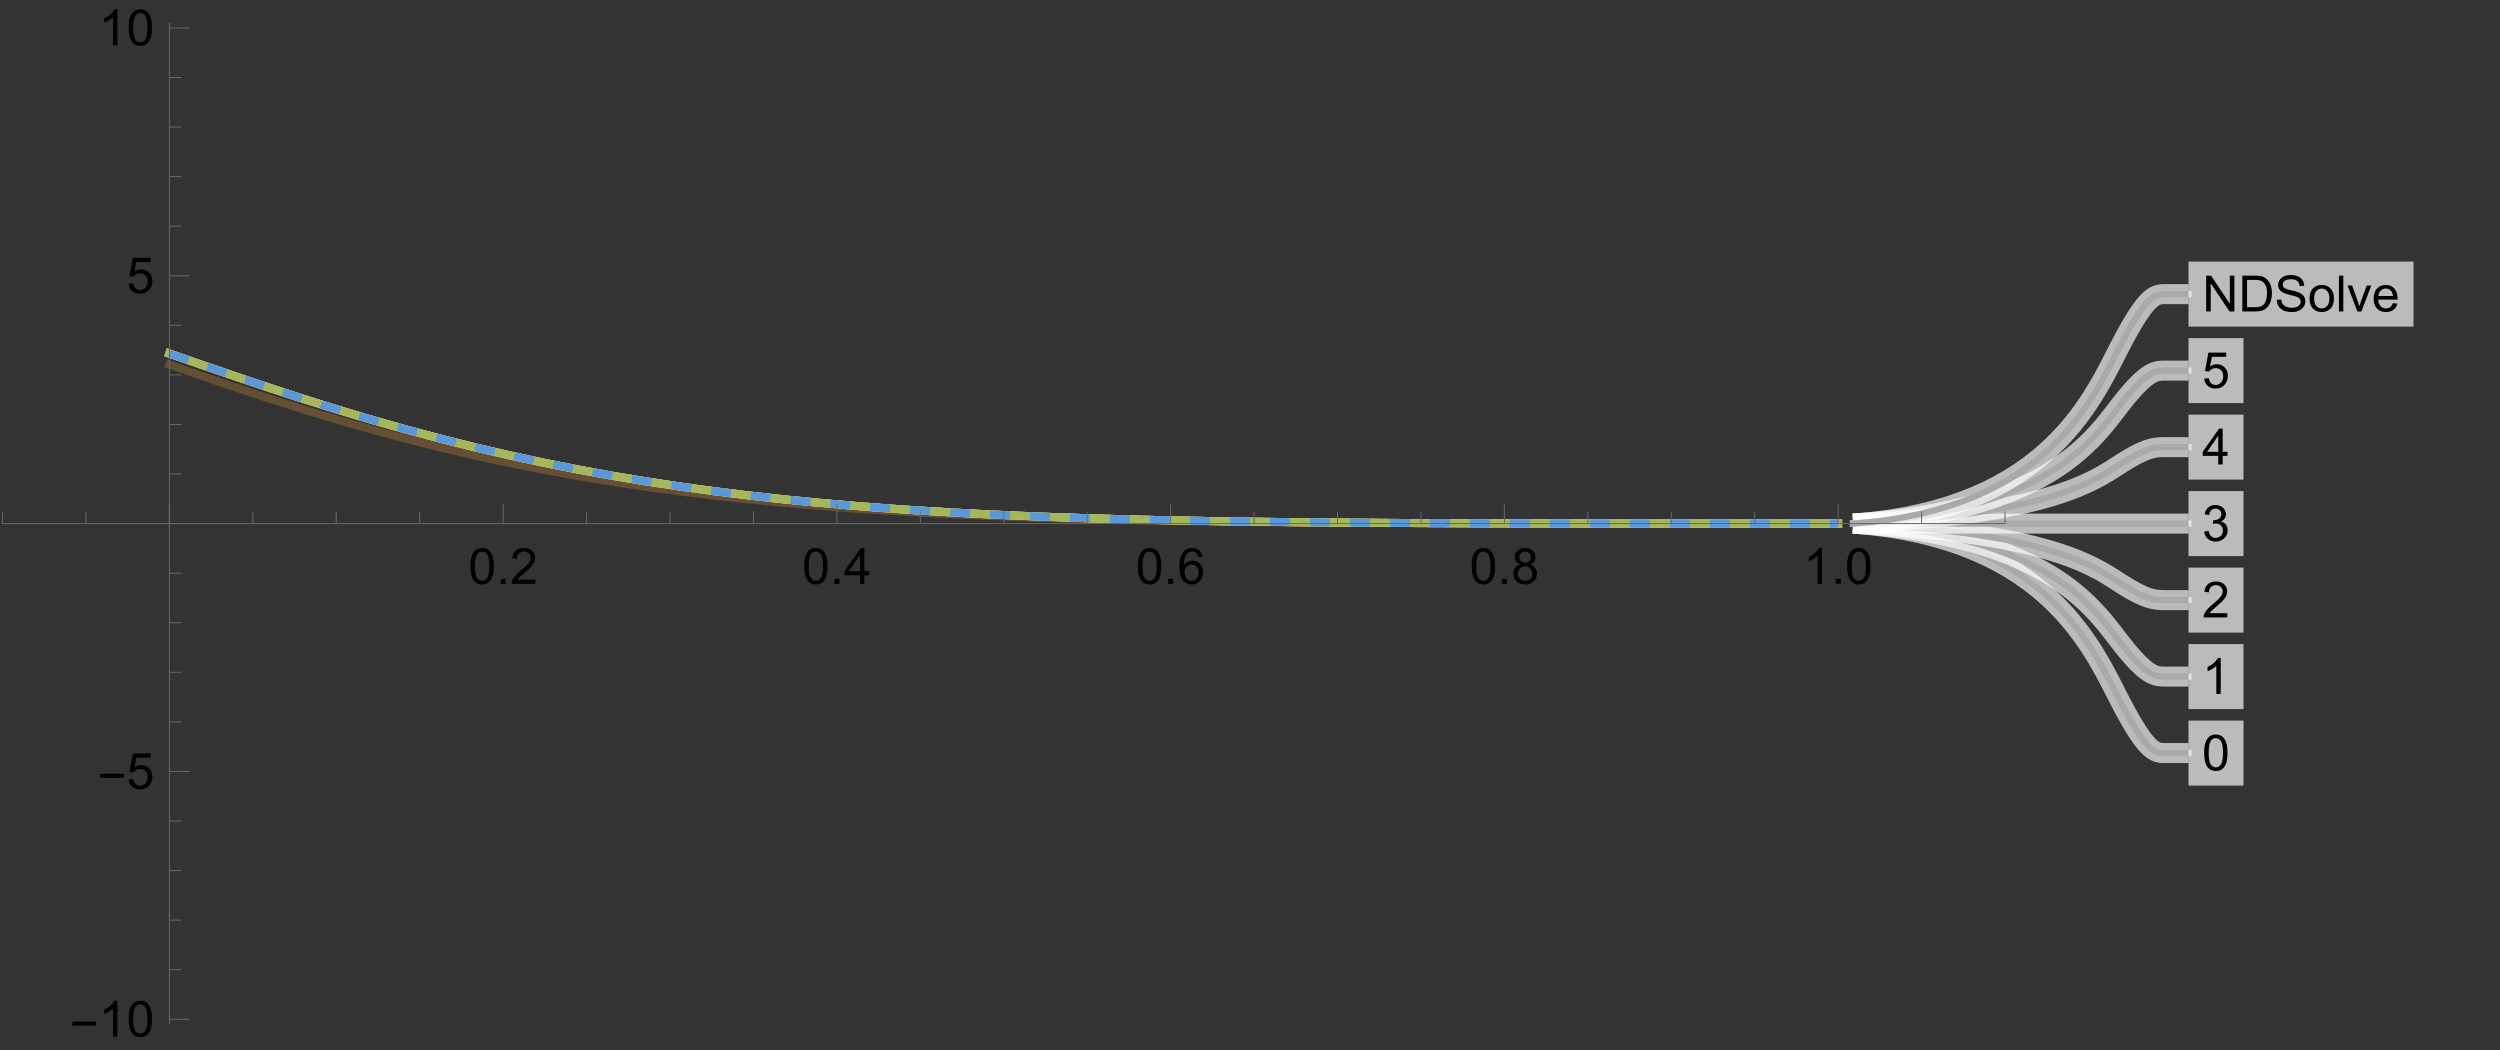 <?xml version="1.0" encoding="UTF-8"?>
<svg xmlns="http://www.w3.org/2000/svg" xmlns:xlink="http://www.w3.org/1999/xlink" width="500pt" height="210pt" viewBox="0 0 500 210" version="1.1">
<rect x="0" y="0" width="500" height="210" fill="#333333" stroke="none"/>
<defs>
<g>
<symbol overflow="visible" id="glyph0-0">
<path style="stroke:none;" d="M 1.25 0 L 1.25 -6.25 L 6.25 -6.25 L 6.25 0 Z M 1.406 -0.156 L 6.094 -0.156 L 6.094 -6.094 L 1.406 -6.094 Z M 1.406 -0.156 "/>
</symbol>
<symbol overflow="visible" id="glyph0-1">
<path style="stroke:none;" d="M 0.414 -3.531 C 0.41 -4.375 0.496 -5.055 0.676 -5.574 C 0.848 -6.086 1.109 -6.484 1.453 -6.766 C 1.797 -7.043 2.227 -7.184 2.75 -7.188 C 3.129 -7.184 3.465 -7.105 3.758 -6.953 C 4.047 -6.797 4.289 -6.574 4.477 -6.285 C 4.664 -5.992 4.812 -5.637 4.922 -5.223 C 5.027 -4.801 5.078 -4.238 5.082 -3.531 C 5.078 -2.688 4.992 -2.008 4.824 -1.496 C 4.648 -0.977 4.391 -0.578 4.051 -0.301 C 3.703 -0.02 3.27 0.117 2.75 0.121 C 2.055 0.117 1.516 -0.129 1.125 -0.621 C 0.648 -1.215 0.41 -2.184 0.414 -3.531 Z M 1.32 -3.531 C 1.316 -2.355 1.453 -1.574 1.73 -1.184 C 2.004 -0.793 2.344 -0.598 2.75 -0.602 C 3.148 -0.598 3.488 -0.793 3.766 -1.188 C 4.039 -1.574 4.176 -2.355 4.18 -3.531 C 4.176 -4.707 4.039 -5.488 3.766 -5.879 C 3.488 -6.262 3.145 -6.457 2.738 -6.461 C 2.332 -6.457 2.012 -6.285 1.773 -5.949 C 1.469 -5.508 1.316 -4.703 1.32 -3.531 Z M 1.32 -3.531 "/>
</symbol>
<symbol overflow="visible" id="glyph0-2">
<path style="stroke:none;" d="M 3.727 0 L 2.848 0 L 2.848 -5.602 C 2.637 -5.398 2.359 -5.195 2.016 -4.992 C 1.672 -4.789 1.363 -4.637 1.09 -4.543 L 1.09 -5.391 C 1.582 -5.621 2.012 -5.898 2.379 -6.23 C 2.746 -6.555 3.004 -6.875 3.16 -7.188 L 3.727 -7.188 Z M 3.727 0 "/>
</symbol>
<symbol overflow="visible" id="glyph0-3">
<path style="stroke:none;" d="M 5.035 -0.844 L 5.035 0 L 0.305 0 C 0.297 -0.211 0.328 -0.414 0.406 -0.609 C 0.523 -0.93 0.719 -1.246 0.984 -1.562 C 1.25 -1.871 1.633 -2.234 2.133 -2.648 C 2.91 -3.285 3.434 -3.789 3.711 -4.164 C 3.98 -4.535 4.117 -4.887 4.121 -5.219 C 4.117 -5.566 3.992 -5.859 3.746 -6.102 C 3.496 -6.336 3.172 -6.457 2.773 -6.461 C 2.348 -6.457 2.012 -6.328 1.758 -6.078 C 1.504 -5.82 1.375 -5.469 1.371 -5.023 L 0.469 -5.117 C 0.531 -5.789 0.762 -6.305 1.168 -6.656 C 1.566 -7.008 2.109 -7.184 2.793 -7.188 C 3.477 -7.184 4.02 -6.992 4.422 -6.617 C 4.82 -6.234 5.02 -5.762 5.023 -5.199 C 5.02 -4.91 4.961 -4.629 4.848 -4.355 C 4.727 -4.074 4.535 -3.785 4.266 -3.48 C 3.992 -3.176 3.539 -2.754 2.91 -2.223 C 2.383 -1.777 2.043 -1.477 1.895 -1.32 C 1.742 -1.16 1.621 -1.004 1.523 -0.844 Z M 5.035 -0.844 "/>
</symbol>
<symbol overflow="visible" id="glyph0-4">
<path style="stroke:none;" d="M 0.422 -1.891 L 1.301 -2.008 C 1.398 -1.508 1.566 -1.148 1.812 -0.93 C 2.055 -0.707 2.352 -0.598 2.699 -0.602 C 3.109 -0.598 3.457 -0.742 3.746 -1.031 C 4.027 -1.316 4.172 -1.668 4.176 -2.094 C 4.172 -2.492 4.039 -2.828 3.777 -3.094 C 3.512 -3.355 3.176 -3.484 2.773 -3.488 C 2.602 -3.484 2.395 -3.453 2.152 -3.391 L 2.25 -4.16 C 2.309 -4.152 2.355 -4.148 2.395 -4.152 C 2.766 -4.148 3.102 -4.246 3.402 -4.445 C 3.699 -4.637 3.848 -4.938 3.852 -5.348 C 3.848 -5.668 3.738 -5.934 3.523 -6.148 C 3.305 -6.355 3.023 -6.461 2.68 -6.465 C 2.336 -6.461 2.051 -6.355 1.824 -6.141 C 1.594 -5.926 1.449 -5.602 1.387 -5.176 L 0.508 -5.332 C 0.613 -5.918 0.855 -6.371 1.238 -6.699 C 1.617 -7.02 2.094 -7.184 2.66 -7.188 C 3.051 -7.184 3.41 -7.098 3.738 -6.934 C 4.066 -6.762 4.316 -6.535 4.496 -6.25 C 4.668 -5.957 4.758 -5.648 4.758 -5.328 C 4.758 -5.016 4.672 -4.734 4.508 -4.48 C 4.336 -4.227 4.09 -4.027 3.77 -3.879 C 4.191 -3.777 4.523 -3.574 4.758 -3.27 C 4.992 -2.961 5.109 -2.574 5.109 -2.113 C 5.109 -1.484 4.879 -0.953 4.426 -0.523 C 3.965 -0.086 3.391 0.129 2.695 0.129 C 2.066 0.129 1.543 -0.059 1.129 -0.434 C 0.711 -0.809 0.477 -1.293 0.422 -1.891 Z M 0.422 -1.891 "/>
</symbol>
<symbol overflow="visible" id="glyph0-5">
<path style="stroke:none;" d="M 3.234 0 L 3.234 -1.715 L 0.129 -1.715 L 0.129 -2.52 L 3.395 -7.16 L 4.113 -7.16 L 4.113 -2.52 L 5.078 -2.52 L 5.078 -1.715 L 4.113 -1.715 L 4.113 0 Z M 3.234 -2.52 L 3.234 -5.746 L 0.992 -2.52 Z M 3.234 -2.52 "/>
</symbol>
<symbol overflow="visible" id="glyph0-6">
<path style="stroke:none;" d="M 0.414 -1.875 L 1.34 -1.953 C 1.406 -1.5 1.562 -1.164 1.812 -0.941 C 2.059 -0.711 2.359 -0.598 2.715 -0.602 C 3.137 -0.598 3.496 -0.758 3.789 -1.078 C 4.082 -1.398 4.23 -1.82 4.23 -2.348 C 4.23 -2.848 4.086 -3.242 3.805 -3.535 C 3.52 -3.82 3.152 -3.965 2.699 -3.969 C 2.414 -3.965 2.16 -3.902 1.934 -3.777 C 1.707 -3.648 1.527 -3.48 1.398 -3.277 L 0.57 -3.383 L 1.266 -7.062 L 4.824 -7.062 L 4.824 -6.223 L 1.969 -6.223 L 1.582 -4.297 C 2.012 -4.594 2.461 -4.746 2.934 -4.746 C 3.555 -4.746 4.082 -4.527 4.516 -4.098 C 4.941 -3.66 5.156 -3.105 5.16 -2.426 C 5.156 -1.777 4.969 -1.215 4.594 -0.746 C 4.133 -0.168 3.504 0.117 2.715 0.121 C 2.059 0.117 1.527 -0.062 1.121 -0.426 C 0.707 -0.789 0.473 -1.273 0.414 -1.875 Z M 0.414 -1.875 "/>
</symbol>
<symbol overflow="visible" id="glyph0-7">
<path style="stroke:none;" d="M 0.762 0 L 0.762 -7.16 L 1.734 -7.16 L 5.492 -1.539 L 5.492 -7.16 L 6.402 -7.16 L 6.402 0 L 5.43 0 L 1.672 -5.625 L 1.672 0 Z M 0.762 0 "/>
</symbol>
<symbol overflow="visible" id="glyph0-8">
<path style="stroke:none;" d="M 0.773 0 L 0.773 -7.16 L 3.238 -7.16 C 3.793 -7.16 4.219 -7.125 4.512 -7.055 C 4.922 -6.961 5.27 -6.789 5.562 -6.543 C 5.938 -6.223 6.223 -5.816 6.41 -5.32 C 6.598 -4.82 6.691 -4.25 6.691 -3.617 C 6.691 -3.07 6.625 -2.59 6.5 -2.172 C 6.367 -1.75 6.207 -1.402 6.012 -1.129 C 5.812 -0.852 5.594 -0.637 5.359 -0.48 C 5.121 -0.324 4.836 -0.203 4.504 -0.121 C 4.168 -0.039 3.785 0 3.355 0 Z M 1.719 -0.844 L 3.246 -0.844 C 3.719 -0.844 4.09 -0.887 4.359 -0.977 C 4.625 -1.062 4.836 -1.188 5 -1.348 C 5.219 -1.57 5.395 -1.871 5.523 -2.254 C 5.648 -2.633 5.711 -3.094 5.715 -3.633 C 5.711 -4.383 5.59 -4.957 5.344 -5.359 C 5.098 -5.758 4.797 -6.027 4.449 -6.168 C 4.191 -6.262 3.785 -6.309 3.223 -6.312 L 1.719 -6.312 Z M 1.719 -0.844 "/>
</symbol>
<symbol overflow="visible" id="glyph0-9">
<path style="stroke:none;" d="M 0.449 -2.301 L 1.344 -2.379 C 1.383 -2.02 1.48 -1.723 1.637 -1.496 C 1.789 -1.262 2.031 -1.078 2.359 -0.938 C 2.684 -0.797 3.051 -0.727 3.457 -0.727 C 3.816 -0.727 4.133 -0.777 4.414 -0.887 C 4.688 -0.992 4.895 -1.141 5.031 -1.332 C 5.164 -1.516 5.23 -1.723 5.234 -1.945 C 5.23 -2.168 5.168 -2.363 5.039 -2.531 C 4.906 -2.699 4.691 -2.84 4.395 -2.953 C 4.199 -3.027 3.773 -3.141 3.117 -3.301 C 2.461 -3.457 2 -3.609 1.738 -3.75 C 1.395 -3.93 1.141 -4.152 0.973 -4.418 C 0.805 -4.684 0.719 -4.98 0.723 -5.309 C 0.719 -5.668 0.824 -6.004 1.031 -6.32 C 1.234 -6.633 1.531 -6.871 1.93 -7.035 C 2.32 -7.195 2.758 -7.277 3.242 -7.281 C 3.77 -7.277 4.238 -7.191 4.645 -7.023 C 5.047 -6.852 5.359 -6.602 5.582 -6.27 C 5.797 -5.938 5.914 -5.559 5.934 -5.141 L 5.023 -5.074 C 4.973 -5.527 4.809 -5.867 4.527 -6.098 C 4.242 -6.328 3.828 -6.445 3.281 -6.445 C 2.707 -6.445 2.289 -6.34 2.027 -6.129 C 1.766 -5.918 1.633 -5.664 1.637 -5.371 C 1.633 -5.109 1.727 -4.898 1.914 -4.738 C 2.094 -4.57 2.57 -4.398 3.34 -4.227 C 4.109 -4.047 4.637 -3.895 4.926 -3.77 C 5.34 -3.574 5.648 -3.332 5.848 -3.039 C 6.047 -2.742 6.145 -2.402 6.148 -2.023 C 6.145 -1.637 6.035 -1.277 5.82 -0.945 C 5.598 -0.605 5.285 -0.344 4.879 -0.16 C 4.469 0.027 4.008 0.117 3.5 0.121 C 2.852 0.117 2.309 0.027 1.871 -0.16 C 1.43 -0.348 1.086 -0.633 0.84 -1.012 C 0.59 -1.391 0.461 -1.82 0.449 -2.301 Z M 0.449 -2.301 "/>
</symbol>
<symbol overflow="visible" id="glyph0-10">
<path style="stroke:none;" d="M 0.332 -2.594 C 0.328 -3.551 0.594 -4.262 1.133 -4.727 C 1.574 -5.109 2.121 -5.301 2.766 -5.305 C 3.477 -5.301 4.059 -5.066 4.512 -4.602 C 4.965 -4.133 5.191 -3.488 5.191 -2.668 C 5.191 -1.996 5.09 -1.473 4.891 -1.09 C 4.688 -0.707 4.395 -0.41 4.016 -0.199 C 3.629 0.012 3.215 0.117 2.766 0.117 C 2.039 0.117 1.449 -0.113 1.004 -0.582 C 0.551 -1.043 0.328 -1.715 0.332 -2.594 Z M 1.234 -2.594 C 1.23 -1.926 1.375 -1.43 1.668 -1.102 C 1.957 -0.77 2.324 -0.602 2.766 -0.605 C 3.199 -0.602 3.559 -0.77 3.852 -1.102 C 4.141 -1.434 4.289 -1.938 4.289 -2.621 C 4.289 -3.262 4.141 -3.75 3.852 -4.078 C 3.555 -4.406 3.195 -4.57 2.766 -4.574 C 2.324 -4.57 1.957 -4.406 1.668 -4.082 C 1.375 -3.75 1.23 -3.254 1.234 -2.594 Z M 1.234 -2.594 "/>
</symbol>
<symbol overflow="visible" id="glyph0-11">
<path style="stroke:none;" d="M 0.641 0 L 0.641 -7.16 L 1.52 -7.16 L 1.52 0 Z M 0.641 0 "/>
</symbol>
<symbol overflow="visible" id="glyph0-12">
<path style="stroke:none;" d="M 2.102 0 L 0.129 -5.188 L 1.055 -5.188 L 2.168 -2.082 C 2.285 -1.742 2.395 -1.395 2.5 -1.035 C 2.574 -1.305 2.684 -1.633 2.828 -2.023 L 3.98 -5.188 L 4.883 -5.188 L 2.922 0 Z M 2.102 0 "/>
</symbol>
<symbol overflow="visible" id="glyph0-13">
<path style="stroke:none;" d="M 4.211 -1.672 L 5.117 -1.559 C 4.969 -1.027 4.703 -0.613 4.32 -0.32 C 3.93 -0.027 3.438 0.117 2.836 0.117 C 2.078 0.117 1.477 -0.113 1.031 -0.582 C 0.586 -1.047 0.363 -1.703 0.367 -2.551 C 0.363 -3.418 0.586 -4.098 1.039 -4.582 C 1.484 -5.062 2.07 -5.301 2.789 -5.305 C 3.48 -5.301 4.047 -5.066 4.488 -4.594 C 4.926 -4.121 5.145 -3.457 5.148 -2.602 C 5.145 -2.547 5.141 -2.469 5.141 -2.367 L 1.273 -2.367 C 1.305 -1.797 1.469 -1.359 1.758 -1.059 C 2.047 -0.754 2.406 -0.602 2.844 -0.605 C 3.16 -0.602 3.434 -0.688 3.664 -0.859 C 3.891 -1.027 4.074 -1.297 4.211 -1.672 Z M 1.324 -3.09 L 4.219 -3.09 C 4.18 -3.523 4.066 -3.852 3.887 -4.074 C 3.605 -4.41 3.242 -4.582 2.797 -4.582 C 2.391 -4.582 2.051 -4.445 1.777 -4.176 C 1.5 -3.902 1.352 -3.539 1.324 -3.09 Z M 1.324 -3.09 "/>
</symbol>
<symbol overflow="visible" id="glyph0-14">
<path style="stroke:none;" d="M 0.91 0 L 0.91 -1 L 1.91 -1 L 1.91 0 Z M 0.91 0 "/>
</symbol>
<symbol overflow="visible" id="glyph0-15">
<path style="stroke:none;" d="M 4.977 -5.406 L 4.102 -5.336 C 4.023 -5.68 3.91 -5.93 3.77 -6.09 C 3.527 -6.336 3.234 -6.461 2.891 -6.465 C 2.609 -6.461 2.363 -6.383 2.152 -6.23 C 1.871 -6.027 1.656 -5.734 1.5 -5.348 C 1.34 -4.957 1.254 -4.406 1.25 -3.691 C 1.457 -4.012 1.715 -4.25 2.023 -4.41 C 2.328 -4.562 2.652 -4.641 2.988 -4.645 C 3.574 -4.641 4.07 -4.426 4.484 -3.996 C 4.891 -3.566 5.098 -3.008 5.102 -2.324 C 5.098 -1.875 5 -1.457 4.812 -1.07 C 4.617 -0.684 4.352 -0.387 4.016 -0.184 C 3.672 0.02 3.289 0.117 2.863 0.121 C 2.125 0.117 1.527 -0.148 1.066 -0.688 C 0.605 -1.223 0.375 -2.113 0.375 -3.352 C 0.375 -4.734 0.629 -5.738 1.145 -6.367 C 1.586 -6.91 2.188 -7.184 2.945 -7.188 C 3.504 -7.184 3.965 -7.027 4.328 -6.715 C 4.684 -6.398 4.898 -5.961 4.977 -5.406 Z M 1.387 -2.32 C 1.383 -2.016 1.445 -1.723 1.578 -1.449 C 1.703 -1.168 1.883 -0.957 2.117 -0.816 C 2.344 -0.668 2.59 -0.598 2.848 -0.602 C 3.215 -0.598 3.531 -0.746 3.801 -1.051 C 4.066 -1.348 4.199 -1.754 4.203 -2.27 C 4.199 -2.762 4.07 -3.152 3.809 -3.438 C 3.543 -3.723 3.211 -3.867 2.812 -3.867 C 2.414 -3.867 2.074 -3.723 1.801 -3.438 C 1.52 -3.152 1.383 -2.781 1.387 -2.32 Z M 1.387 -2.32 "/>
</symbol>
<symbol overflow="visible" id="glyph0-16">
<path style="stroke:none;" d="M 1.77 -3.883 C 1.402 -4.012 1.129 -4.203 0.957 -4.453 C 0.777 -4.699 0.691 -4.996 0.695 -5.344 C 0.691 -5.863 0.879 -6.301 1.254 -6.656 C 1.629 -7.008 2.125 -7.184 2.75 -7.188 C 3.371 -7.184 3.875 -7 4.258 -6.641 C 4.637 -6.273 4.828 -5.832 4.828 -5.316 C 4.828 -4.98 4.738 -4.691 4.566 -4.449 C 4.391 -4.199 4.129 -4.012 3.773 -3.883 C 4.211 -3.738 4.543 -3.508 4.777 -3.188 C 5.004 -2.867 5.121 -2.484 5.121 -2.047 C 5.121 -1.43 4.902 -0.918 4.473 -0.504 C 4.035 -0.09 3.469 0.117 2.766 0.121 C 2.055 0.117 1.484 -0.09 1.055 -0.504 C 0.621 -0.922 0.402 -1.441 0.406 -2.07 C 0.402 -2.531 0.52 -2.922 0.758 -3.238 C 0.992 -3.551 1.332 -3.766 1.77 -3.883 Z M 1.594 -5.371 C 1.594 -5.031 1.699 -4.754 1.918 -4.539 C 2.133 -4.324 2.418 -4.219 2.77 -4.219 C 3.105 -4.219 3.383 -4.324 3.602 -4.539 C 3.816 -4.75 3.926 -5.012 3.926 -5.324 C 3.926 -5.641 3.812 -5.91 3.59 -6.133 C 3.367 -6.352 3.09 -6.461 2.758 -6.465 C 2.422 -6.461 2.145 -6.355 1.926 -6.141 C 1.703 -5.926 1.594 -5.668 1.594 -5.371 Z M 1.309 -2.066 C 1.305 -1.812 1.363 -1.57 1.484 -1.34 C 1.602 -1.102 1.781 -0.918 2.016 -0.793 C 2.25 -0.66 2.5 -0.598 2.773 -0.602 C 3.188 -0.598 3.535 -0.73 3.812 -1.004 C 4.082 -1.27 4.219 -1.613 4.223 -2.035 C 4.219 -2.457 4.078 -2.809 3.801 -3.086 C 3.516 -3.359 3.164 -3.496 2.746 -3.5 C 2.328 -3.496 1.984 -3.359 1.715 -3.09 C 1.441 -2.812 1.305 -2.473 1.309 -2.066 Z M 1.309 -2.066 "/>
</symbol>
<symbol overflow="visible" id="glyph1-0">
<path style="stroke:none;" d="M 0.625 0 L 0.625 -8 L 4.375 -8 L 4.375 0 Z M 1.25 -0.625 L 3.75 -0.625 L 3.75 -7.375 L 1.25 -7.375 Z M 1.25 -0.625 "/>
</symbol>
<symbol overflow="visible" id="glyph1-1">
<path style="stroke:none;" d="M 5.289 -2.191 L 0.551 -2.191 L 0.551 -3.012 L 5.289 -3.012 Z M 5.289 -2.191 "/>
</symbol>
</g>
</defs>
<g id="surface181">
<path style="fill:none;stroke-width:1.6;stroke-linecap:square;stroke-linejoin:miter;stroke:rgb(39.681%,31.014%,20.41%);stroke-opacity:1;stroke-miterlimit:3.25;" d="M 33.875 72.922 L 34.078 72.992 L 34.285 73.066 L 34.695 73.211 L 35.512 73.496 L 37.152 74.07 L 40.426 75.211 L 47.527 77.637 L 54.16 79.824 L 60.66 81.887 L 67.715 84.023 L 74.297 85.906 L 81.43 87.824 L 88.43 89.586 L 94.961 91.109 L 102.047 92.641 L 108.66 93.957 L 115.141 95.141 L 122.176 96.316 L 128.738 97.309 L 135.852 98.285 L 142.836 99.141 L 149.348 99.855 L 156.41 100.547 L 163.004 101.121 L 170.148 101.668 L 177.164 102.141 L 183.707 102.523 L 190.805 102.887 L 197.426 103.18 L 203.922 103.426 L 210.965 103.66 L 217.539 103.844 L 217.652 103.844 L 217.762 103.848 L 217.984 103.855 L 218.434 103.867 L 219.324 103.887 L 221.105 103.93 L 224.668 104.012 L 224.777 104.012 L 224.887 104.016 L 225.105 104.02 L 225.539 104.031 L 226.414 104.047 L 228.164 104.082 L 231.66 104.148 L 231.766 104.152 L 231.867 104.152 L 232.477 104.164 L 233.293 104.18 L 234.926 104.207 L 238.188 104.258 L 238.297 104.258 L 238.406 104.262 L 238.629 104.266 L 239.07 104.27 L 239.957 104.285 L 241.727 104.309 L 245.262 104.355 L 245.469 104.355 L 245.676 104.359 L 246.09 104.363 L 246.914 104.375 L 248.566 104.395 L 251.867 104.43 L 251.969 104.43 L 252.07 104.434 L 252.273 104.434 L 252.676 104.438 L 253.488 104.445 L 255.105 104.461 L 258.344 104.488 L 258.453 104.492 L 258.781 104.492 L 259.223 104.496 L 260.098 104.504 L 261.855 104.52 L 265.371 104.543 L 265.574 104.543 L 265.777 104.547 L 266.188 104.551 L 267.008 104.555 L 268.648 104.566 L 271.926 104.582 L 272.035 104.586 L 272.367 104.586 L 272.812 104.59 L 273.703 104.594 L 275.477 104.602 L 275.699 104.602 L 275.922 104.605 L 276.367 104.605 L 277.254 104.609 L 279.031 104.617 L 279.238 104.617 L 279.445 104.621 L 279.859 104.621 L 280.691 104.625 L 282.348 104.633 L 283.18 104.633 L 284.008 104.637 L 285.668 104.645 L 286.48 104.645 L 287.293 104.648 L 288.922 104.652 L 289.125 104.652 L 289.328 104.656 L 289.734 104.656 L 290.547 104.66 L 292.172 104.664 L 293.055 104.664 L 293.938 104.668 L 295.703 104.672 L 296.582 104.672 L 297.465 104.676 L 299.23 104.68 L 300.055 104.68 L 300.875 104.684 L 302.625 104.684 L 302.73 104.688 L 304.168 104.688 L 305.816 104.691 L 307.602 104.691 L 309.387 104.695 L 310.277 104.695 L 311.168 104.699 L 313.828 104.699 L 314.707 104.703 L 318.207 104.703 L 319.961 104.707 L 323.332 104.707 L 323.434 104.711 L 330.262 104.711 L 330.484 104.715 L 341.824 104.715 L 343.445 104.719 L 367.625 104.719 "/>
<path style="fill:none;stroke-width:1.6;stroke-linecap:square;stroke-linejoin:miter;stroke:rgb(64.274%,33.057%,15.407%);stroke-opacity:1;stroke-miterlimit:3.25;" d="M 33.875 70.785 L 34.078 70.855 L 34.285 70.926 L 34.695 71.07 L 35.512 71.355 L 37.152 71.93 L 40.426 73.07 L 47.527 75.512 L 54.16 77.742 L 60.66 79.863 L 67.715 82.07 L 74.297 84.039 L 81.43 86.059 L 88.43 87.922 L 94.961 89.551 L 102.047 91.191 L 108.66 92.613 L 115.141 93.902 L 122.176 95.184 L 128.738 96.277 L 135.852 97.352 L 142.836 98.305 L 149.348 99.105 L 156.41 99.883 L 163.004 100.531 L 170.148 101.152 L 177.164 101.688 L 183.707 102.129 L 190.805 102.547 L 197.426 102.887 L 203.922 103.176 L 210.965 103.445 L 217.539 103.66 L 224.668 103.863 L 231.66 104.027 L 231.766 104.027 L 231.867 104.031 L 232.477 104.043 L 233.293 104.059 L 234.926 104.094 L 238.188 104.156 L 238.297 104.156 L 238.406 104.16 L 238.629 104.164 L 239.07 104.172 L 239.957 104.188 L 241.727 104.215 L 245.262 104.273 L 245.469 104.273 L 246.09 104.285 L 246.914 104.297 L 248.566 104.32 L 251.867 104.363 L 252.07 104.363 L 252.273 104.367 L 252.676 104.371 L 253.488 104.383 L 255.105 104.398 L 258.344 104.434 L 258.453 104.438 L 258.562 104.438 L 258.781 104.441 L 259.223 104.445 L 260.098 104.453 L 265.371 104.5 L 265.473 104.5 L 265.574 104.504 L 265.777 104.504 L 266.188 104.508 L 267.008 104.512 L 268.648 104.527 L 271.926 104.551 L 272.367 104.551 L 273.703 104.562 L 275.477 104.57 L 279.031 104.594 L 279.445 104.594 L 279.859 104.598 L 280.691 104.602 L 282.348 104.609 L 285.668 104.625 L 286.48 104.625 L 287.293 104.629 L 288.922 104.637 L 289.328 104.637 L 289.734 104.641 L 290.547 104.641 L 292.172 104.648 L 292.613 104.648 L 293.055 104.652 L 293.938 104.652 L 295.703 104.66 L 296.582 104.66 L 297.465 104.664 L 299.23 104.668 L 299.641 104.668 L 300.055 104.672 L 300.875 104.672 L 302.523 104.676 L 303.348 104.676 L 304.168 104.68 L 305.816 104.684 L 306.707 104.684 L 307.602 104.688 L 309.609 104.688 L 309.832 104.691 L 311.168 104.691 L 312.953 104.695 L 314.707 104.695 L 316.457 104.699 L 318.207 104.699 L 319.961 104.703 L 321.594 104.703 L 323.23 104.707 L 327.383 104.707 L 328.27 104.711 L 334 104.711 L 334.41 104.715 L 345.066 104.715 L 346.688 104.719 L 367.625 104.719 "/>
<path style="fill:none;stroke-width:1.6;stroke-linecap:square;stroke-linejoin:miter;stroke:rgb(72.673%,53.814%,31.592%);stroke-opacity:1;stroke-miterlimit:3.25;" d="M 33.875 70.703 L 33.977 70.738 L 34.078 70.777 L 34.285 70.848 L 34.695 70.988 L 35.512 71.273 L 37.152 71.844 L 40.426 72.98 L 47.527 75.418 L 54.16 77.645 L 60.66 79.762 L 67.715 81.969 L 74.297 83.938 L 81.43 85.957 L 88.43 87.82 L 94.961 89.453 L 102.047 91.098 L 108.66 92.523 L 115.141 93.816 L 122.176 95.102 L 128.738 96.199 L 135.852 97.281 L 142.836 98.238 L 149.348 99.043 L 156.41 99.824 L 163.004 100.477 L 170.148 101.105 L 177.164 101.648 L 183.707 102.094 L 190.805 102.516 L 197.426 102.855 L 203.922 103.148 L 210.965 103.422 L 217.539 103.645 L 224.668 103.844 L 231.66 104.012 L 231.766 104.016 L 231.867 104.016 L 232.07 104.02 L 232.477 104.031 L 233.293 104.047 L 234.926 104.082 L 238.188 104.145 L 238.297 104.145 L 238.406 104.148 L 238.629 104.152 L 239.07 104.16 L 239.957 104.176 L 241.727 104.207 L 245.262 104.262 L 245.367 104.262 L 245.469 104.266 L 245.676 104.27 L 246.09 104.273 L 246.914 104.285 L 248.566 104.309 L 251.867 104.355 L 252.07 104.355 L 252.273 104.359 L 252.676 104.363 L 253.488 104.375 L 255.105 104.395 L 258.344 104.43 L 258.562 104.43 L 258.781 104.434 L 259.223 104.438 L 260.098 104.445 L 261.855 104.465 L 265.371 104.496 L 265.574 104.496 L 265.777 104.5 L 266.188 104.5 L 267.008 104.508 L 268.648 104.52 L 271.926 104.543 L 272.035 104.547 L 272.367 104.547 L 273.703 104.559 L 275.477 104.566 L 279.031 104.59 L 279.445 104.59 L 279.859 104.594 L 280.691 104.598 L 282.348 104.605 L 285.668 104.621 L 286.074 104.621 L 286.48 104.625 L 287.293 104.629 L 288.922 104.633 L 289.125 104.633 L 289.328 104.637 L 289.734 104.637 L 290.547 104.641 L 292.172 104.645 L 292.395 104.645 L 292.613 104.648 L 293.055 104.648 L 293.938 104.652 L 295.703 104.656 L 296.145 104.656 L 296.582 104.66 L 297.465 104.66 L 299.23 104.668 L 300.055 104.668 L 300.875 104.672 L 302.523 104.676 L 303.348 104.676 L 304.168 104.68 L 305.93 104.68 L 306.039 104.684 L 307.602 104.684 L 309.387 104.688 L 310.277 104.688 L 311.168 104.691 L 312.953 104.695 L 314.707 104.695 L 316.457 104.699 L 318.207 104.699 L 319.961 104.703 L 321.594 104.703 L 323.23 104.707 L 327.383 104.707 L 328.27 104.711 L 334.41 104.711 L 335.238 104.715 L 345.066 104.715 L 346.688 104.719 L 367.625 104.719 "/>
<path style="fill:none;stroke-width:1.6;stroke-linecap:square;stroke-linejoin:miter;stroke:rgb(81.788%,72.609%,42.699%);stroke-opacity:1;stroke-miterlimit:3.25;" d="M 33.875 70.703 L 34.078 70.773 L 34.285 70.844 L 34.695 70.988 L 35.512 71.273 L 37.152 71.844 L 40.426 72.98 L 47.527 75.418 L 54.16 77.641 L 60.66 79.758 L 67.715 81.965 L 74.297 83.934 L 81.43 85.953 L 88.43 87.816 L 94.961 89.449 L 102.047 91.094 L 108.66 92.52 L 115.141 93.809 L 122.176 95.098 L 128.738 96.195 L 135.852 97.277 L 142.836 98.234 L 149.348 99.039 L 156.41 99.824 L 163.004 100.477 L 170.148 101.102 L 177.164 101.645 L 183.707 102.09 L 190.805 102.512 L 197.426 102.855 L 203.922 103.148 L 210.965 103.422 L 217.539 103.641 L 224.668 103.844 L 231.66 104.012 L 231.766 104.012 L 231.867 104.016 L 232.477 104.027 L 233.293 104.047 L 234.926 104.078 L 238.188 104.141 L 238.297 104.145 L 238.406 104.145 L 238.629 104.148 L 239.07 104.16 L 239.957 104.176 L 241.727 104.203 L 245.262 104.262 L 245.367 104.262 L 245.469 104.266 L 245.676 104.266 L 246.09 104.273 L 246.914 104.285 L 248.566 104.309 L 251.867 104.352 L 251.969 104.355 L 252.07 104.355 L 252.273 104.359 L 252.676 104.363 L 253.488 104.375 L 255.105 104.391 L 258.344 104.43 L 258.562 104.43 L 258.781 104.434 L 259.223 104.438 L 260.098 104.445 L 261.855 104.465 L 265.371 104.496 L 265.777 104.496 L 267.008 104.508 L 268.648 104.52 L 271.926 104.543 L 272.035 104.547 L 272.367 104.547 L 272.812 104.551 L 273.703 104.555 L 275.477 104.566 L 279.031 104.59 L 279.445 104.59 L 279.859 104.594 L 280.691 104.598 L 282.348 104.605 L 285.668 104.621 L 286.074 104.621 L 286.48 104.625 L 287.293 104.629 L 288.922 104.633 L 289.125 104.633 L 289.328 104.637 L 289.734 104.637 L 290.547 104.641 L 292.172 104.645 L 292.395 104.645 L 292.613 104.648 L 293.055 104.648 L 293.938 104.652 L 295.703 104.656 L 296.145 104.656 L 296.582 104.66 L 297.465 104.66 L 299.23 104.668 L 300.055 104.668 L 300.875 104.672 L 302.523 104.676 L 303.348 104.676 L 304.168 104.68 L 306.039 104.68 L 306.262 104.684 L 307.602 104.684 L 309.387 104.688 L 310.277 104.688 L 311.168 104.691 L 312.953 104.691 L 313.062 104.695 L 314.707 104.695 L 316.457 104.699 L 318.207 104.699 L 319.961 104.703 L 321.594 104.703 L 323.23 104.707 L 327.383 104.707 L 328.27 104.711 L 334.41 104.711 L 335.238 104.715 L 345.066 104.715 L 346.688 104.719 L 367.625 104.719 "/>
<path style="fill:none;stroke-width:1.6;stroke-linecap:square;stroke-linejoin:miter;stroke:rgb(83.197%,81.054%,37.285%);stroke-opacity:1;stroke-miterlimit:3.25;" d="M 33.875 70.703 L 34.078 70.773 L 34.285 70.844 L 34.695 70.988 L 35.512 71.273 L 37.152 71.844 L 40.426 72.98 L 47.527 75.418 L 54.16 77.641 L 60.66 79.758 L 67.715 81.965 L 74.297 83.934 L 81.43 85.953 L 88.43 87.816 L 94.961 89.449 L 102.047 91.094 L 108.66 92.52 L 115.141 93.809 L 122.176 95.098 L 128.738 96.195 L 135.852 97.277 L 142.836 98.234 L 149.348 99.039 L 156.41 99.824 L 163.004 100.477 L 170.148 101.102 L 177.164 101.645 L 183.707 102.09 L 190.805 102.512 L 197.426 102.855 L 203.922 103.148 L 210.965 103.422 L 217.539 103.641 L 224.668 103.844 L 231.66 104.012 L 231.766 104.012 L 231.867 104.016 L 232.477 104.027 L 233.293 104.047 L 234.926 104.078 L 238.188 104.141 L 238.297 104.145 L 238.406 104.145 L 238.629 104.148 L 239.07 104.156 L 239.957 104.176 L 241.727 104.203 L 245.262 104.262 L 245.367 104.262 L 245.469 104.266 L 245.676 104.266 L 246.09 104.273 L 246.914 104.285 L 248.566 104.309 L 251.867 104.352 L 251.969 104.355 L 252.07 104.355 L 252.273 104.359 L 252.676 104.363 L 253.488 104.375 L 255.105 104.391 L 258.344 104.43 L 258.562 104.43 L 258.781 104.434 L 259.223 104.438 L 260.098 104.445 L 261.855 104.461 L 265.371 104.496 L 265.777 104.496 L 267.008 104.508 L 268.648 104.52 L 271.926 104.543 L 272.035 104.547 L 272.367 104.547 L 272.812 104.551 L 273.703 104.555 L 275.477 104.566 L 279.031 104.59 L 279.445 104.59 L 279.859 104.594 L 280.691 104.598 L 282.348 104.605 L 285.668 104.621 L 286.074 104.621 L 286.48 104.625 L 287.293 104.629 L 288.922 104.633 L 289.125 104.633 L 289.328 104.637 L 289.734 104.637 L 290.547 104.641 L 292.172 104.645 L 292.395 104.645 L 292.613 104.648 L 293.055 104.648 L 293.938 104.652 L 295.703 104.656 L 296.145 104.656 L 296.582 104.66 L 297.465 104.66 L 299.23 104.668 L 300.055 104.668 L 300.875 104.672 L 302.523 104.676 L 303.348 104.676 L 304.168 104.68 L 306.039 104.68 L 306.262 104.684 L 307.602 104.684 L 309.387 104.688 L 310.277 104.688 L 311.168 104.691 L 312.953 104.691 L 313.062 104.695 L 314.707 104.695 L 316.457 104.699 L 318.207 104.699 L 319.961 104.703 L 321.594 104.703 L 323.23 104.707 L 327.383 104.707 L 328.27 104.711 L 334.41 104.711 L 335.238 104.715 L 345.066 104.715 L 346.688 104.719 L 367.625 104.719 "/>
<path style="fill:none;stroke-width:1.6;stroke-linecap:square;stroke-linejoin:miter;stroke:rgb(64.199%,71.832%,36.69%);stroke-opacity:1;stroke-miterlimit:3.25;" d="M 33.875 70.703 L 34.078 70.773 L 34.285 70.844 L 34.695 70.988 L 35.512 71.273 L 37.152 71.844 L 40.426 72.98 L 47.527 75.418 L 54.16 77.641 L 60.66 79.758 L 67.715 81.965 L 74.297 83.934 L 81.43 85.953 L 88.43 87.816 L 94.961 89.449 L 102.047 91.094 L 108.66 92.52 L 115.141 93.809 L 122.176 95.098 L 128.738 96.195 L 135.852 97.277 L 142.836 98.234 L 149.348 99.039 L 156.41 99.824 L 163.004 100.477 L 170.148 101.102 L 177.164 101.645 L 183.707 102.09 L 190.805 102.512 L 197.426 102.855 L 203.922 103.148 L 210.965 103.422 L 217.539 103.641 L 224.668 103.844 L 231.66 104.012 L 231.766 104.012 L 231.867 104.016 L 232.477 104.027 L 233.293 104.047 L 234.926 104.078 L 238.188 104.141 L 238.297 104.145 L 238.406 104.145 L 238.629 104.148 L 239.07 104.156 L 239.957 104.176 L 241.727 104.203 L 245.262 104.262 L 245.367 104.262 L 245.469 104.266 L 245.676 104.266 L 246.09 104.273 L 246.914 104.285 L 248.566 104.309 L 251.867 104.352 L 251.969 104.355 L 252.07 104.355 L 252.273 104.359 L 252.676 104.363 L 253.488 104.375 L 255.105 104.391 L 258.344 104.43 L 258.562 104.43 L 258.781 104.434 L 259.223 104.438 L 260.098 104.445 L 261.855 104.461 L 265.371 104.496 L 265.777 104.496 L 267.008 104.508 L 268.648 104.52 L 271.926 104.543 L 272.035 104.547 L 272.367 104.547 L 272.812 104.551 L 273.703 104.555 L 275.477 104.566 L 279.031 104.59 L 279.445 104.59 L 279.859 104.594 L 280.691 104.598 L 282.348 104.605 L 285.668 104.621 L 286.074 104.621 L 286.48 104.625 L 287.293 104.629 L 288.922 104.633 L 289.125 104.633 L 289.328 104.637 L 289.734 104.637 L 290.547 104.641 L 292.172 104.645 L 292.395 104.645 L 292.613 104.648 L 293.055 104.648 L 293.938 104.652 L 295.703 104.656 L 296.145 104.656 L 296.582 104.66 L 297.465 104.66 L 299.23 104.668 L 300.055 104.668 L 300.875 104.672 L 302.523 104.676 L 303.348 104.676 L 304.168 104.68 L 306.039 104.68 L 306.262 104.684 L 307.602 104.684 L 309.387 104.688 L 310.277 104.688 L 311.168 104.691 L 312.953 104.691 L 313.062 104.695 L 314.707 104.695 L 316.457 104.699 L 318.207 104.699 L 319.961 104.703 L 321.594 104.703 L 323.23 104.707 L 327.383 104.707 L 328.27 104.711 L 334.41 104.711 L 335.238 104.715 L 345.066 104.715 L 346.688 104.719 L 367.625 104.719 "/>
<path style="fill:none;stroke-width:1.6;stroke-linecap:butt;stroke-linejoin:miter;stroke:rgb(35.082%,59.518%,85.374%);stroke-opacity:1;stroke-dasharray:4,4;stroke-miterlimit:3.25;" d="M 33.875 70.703 L 34.078 70.773 L 34.285 70.844 L 34.695 70.988 L 35.512 71.273 L 37.152 71.844 L 40.426 72.98 L 47.527 75.418 L 54.16 77.641 L 60.66 79.758 L 67.715 81.965 L 74.297 83.934 L 81.43 85.953 L 88.43 87.816 L 94.961 89.449 L 102.047 91.094 L 108.66 92.52 L 115.141 93.809 L 122.176 95.098 L 128.738 96.195 L 135.852 97.277 L 142.836 98.234 L 149.348 99.039 L 156.41 99.824 L 163.004 100.477 L 170.148 101.102 L 177.164 101.645 L 183.707 102.09 L 190.805 102.512 L 197.426 102.855 L 203.922 103.148 L 210.965 103.422 L 217.539 103.641 L 224.668 103.844 L 231.66 104.012 L 231.766 104.012 L 231.867 104.016 L 232.477 104.027 L 233.293 104.047 L 234.926 104.078 L 238.188 104.141 L 238.297 104.145 L 238.406 104.145 L 238.629 104.148 L 239.07 104.156 L 239.957 104.176 L 241.727 104.203 L 245.262 104.262 L 245.367 104.262 L 245.469 104.266 L 245.676 104.266 L 246.09 104.273 L 246.914 104.285 L 248.566 104.309 L 251.867 104.352 L 251.969 104.355 L 252.07 104.355 L 252.273 104.359 L 252.676 104.363 L 253.488 104.375 L 255.105 104.391 L 258.344 104.43 L 258.562 104.43 L 258.781 104.434 L 259.223 104.438 L 260.098 104.445 L 261.855 104.461 L 265.371 104.496 L 265.777 104.496 L 267.008 104.508 L 268.648 104.52 L 271.926 104.543 L 272.035 104.547 L 272.367 104.547 L 272.812 104.551 L 273.703 104.555 L 275.477 104.566 L 279.031 104.59 L 279.445 104.59 L 279.859 104.594 L 280.691 104.598 L 282.348 104.605 L 285.668 104.621 L 286.074 104.621 L 286.48 104.625 L 287.293 104.629 L 288.922 104.633 L 289.125 104.633 L 289.328 104.637 L 289.734 104.637 L 290.547 104.641 L 292.172 104.645 L 292.395 104.645 L 292.613 104.648 L 293.055 104.648 L 293.938 104.652 L 295.703 104.656 L 296.145 104.656 L 296.582 104.66 L 297.465 104.66 L 299.23 104.668 L 300.055 104.668 L 300.875 104.672 L 302.523 104.676 L 303.348 104.676 L 304.168 104.68 L 306.039 104.68 L 306.262 104.684 L 307.602 104.684 L 309.387 104.688 L 310.277 104.688 L 311.168 104.691 L 312.953 104.691 L 313.062 104.695 L 314.707 104.695 L 316.457 104.699 L 318.207 104.699 L 319.961 104.703 L 321.594 104.703 L 323.23 104.707 L 327.383 104.707 L 328.27 104.711 L 334.41 104.711 L 335.238 104.715 L 345.066 104.715 L 346.688 104.719 L 367.625 104.719 "/>
<path style="fill:none;stroke-width:4;stroke-linecap:butt;stroke-linejoin:round;stroke:rgb(100%,100%,100%);stroke-opacity:0.667;stroke-miterlimit:3.25;" d="M 370.625 104.719 L 374.273 105.051 L 377.742 105.492 L 381.035 106.043 L 384.164 106.695 L 387.129 107.445 L 389.934 108.281 L 392.59 109.199 L 395.094 110.199 L 397.461 111.266 L 399.688 112.398 L 401.785 113.586 L 403.754 114.832 L 405.602 116.117 L 407.332 117.449 L 408.953 118.809 L 410.469 120.199 L 411.879 121.613 L 413.199 123.039 L 414.426 124.477 L 415.57 125.914 L 416.633 127.352 L 417.621 128.777 L 418.539 130.188 L 419.391 131.578 L 420.188 132.938 L 420.926 134.266 L 421.617 135.555 L 422.266 136.797 L 422.875 137.984 L 423.449 139.117 L 423.996 140.184 L 424.52 141.18 L 425.02 142.113 L 425.496 142.98 L 425.949 143.789 L 426.383 144.539 L 426.797 145.23 L 427.191 145.867 L 427.566 146.453 L 427.926 146.988 L 428.27 147.473 L 428.598 147.914 L 428.91 148.312 L 429.207 148.668 L 429.492 148.988 L 429.766 149.27 L 430.031 149.516 L 430.281 149.73 L 430.527 149.914 L 430.762 150.074 L 430.988 150.203 L 431.211 150.312 L 431.426 150.398 L 431.637 150.469 L 431.84 150.523 L 432.043 150.559 L 432.246 150.586 L 432.445 150.602 L 432.645 150.613 L 432.848 150.617 L 437.699 150.617 "/>
<path style="fill:none;stroke-width:1.25;stroke-linecap:square;stroke-linejoin:miter;stroke:rgb(66.667%,66.667%,66.667%);stroke-opacity:1;stroke-miterlimit:3.25;" d="M 370.625 104.719 L 374.273 105.051 L 377.742 105.492 L 381.035 106.043 L 384.164 106.695 L 387.129 107.445 L 389.934 108.281 L 392.59 109.199 L 395.094 110.199 L 397.461 111.266 L 399.688 112.398 L 401.785 113.586 L 403.754 114.832 L 405.602 116.117 L 407.332 117.449 L 408.953 118.809 L 410.469 120.199 L 411.879 121.613 L 413.199 123.039 L 414.426 124.477 L 415.57 125.914 L 416.633 127.352 L 417.621 128.777 L 418.539 130.188 L 419.391 131.578 L 420.188 132.938 L 420.926 134.266 L 421.617 135.555 L 422.266 136.797 L 422.875 137.984 L 423.449 139.117 L 423.996 140.184 L 424.52 141.18 L 425.02 142.113 L 425.496 142.98 L 425.949 143.789 L 426.383 144.539 L 426.797 145.23 L 427.191 145.867 L 427.566 146.453 L 427.926 146.988 L 428.27 147.473 L 428.598 147.914 L 428.91 148.312 L 429.207 148.668 L 429.492 148.988 L 429.766 149.27 L 430.031 149.516 L 430.281 149.73 L 430.527 149.914 L 430.762 150.074 L 430.988 150.203 L 431.211 150.312 L 431.426 150.398 L 431.637 150.469 L 431.84 150.523 L 432.043 150.559 L 432.246 150.586 L 432.445 150.602 L 432.645 150.613 L 432.848 150.617 L 437.699 150.617 "/>
<path style=" stroke:none;fill-rule:nonzero;fill:rgb(100%,100%,100%);fill-opacity:0.667;" d="M 448.699 144.117 L 448.699 157.117 L 437.699 157.117 L 437.699 144.117 Z M 448.699 144.117 "/>
<g style="fill:rgb(0%,0%,0%);fill-opacity:1;">
  <use xlink:href="#glyph0-1" x="440.419" y="154.084"/>
</g>
<path style="fill:none;stroke-width:4;stroke-linecap:butt;stroke-linejoin:round;stroke:rgb(100%,100%,100%);stroke-opacity:0.667;stroke-miterlimit:3.25;" d="M 370.625 104.719 L 374.957 105.062 L 379.031 105.5 L 382.867 106.027 L 386.465 106.641 L 389.84 107.328 L 392.992 108.086 L 395.941 108.906 L 398.688 109.789 L 401.242 110.719 L 403.617 111.695 L 405.816 112.711 L 407.852 113.758 L 409.727 114.832 L 411.461 115.926 L 413.051 117.035 L 414.516 118.148 L 415.855 119.266 L 417.086 120.375 L 418.211 121.473 L 419.242 122.555 L 420.188 123.609 L 421.055 124.633 L 421.852 125.621 L 422.594 126.566 L 423.281 127.465 L 423.926 128.305 L 424.539 129.082 L 425.117 129.801 L 425.664 130.461 L 426.184 131.066 L 426.676 131.621 L 427.141 132.125 L 427.582 132.582 L 428 132.988 L 428.395 133.355 L 428.766 133.684 L 429.121 133.969 L 429.461 134.223 L 429.781 134.441 L 430.086 134.629 L 430.379 134.785 L 430.66 134.918 L 430.93 135.027 L 431.191 135.113 L 431.441 135.18 L 431.688 135.23 L 431.93 135.27 L 432.168 135.293 L 432.406 135.309 L 432.641 135.312 L 432.879 135.316 L 437.699 135.316 "/>
<path style="fill:none;stroke-width:1.25;stroke-linecap:square;stroke-linejoin:miter;stroke:rgb(66.667%,66.667%,66.667%);stroke-opacity:1;stroke-miterlimit:3.25;" d="M 370.625 104.719 L 374.957 105.062 L 379.031 105.5 L 382.867 106.027 L 386.465 106.641 L 389.84 107.328 L 392.992 108.086 L 395.941 108.906 L 398.688 109.789 L 401.242 110.719 L 403.617 111.695 L 405.816 112.711 L 407.852 113.758 L 409.727 114.832 L 411.461 115.926 L 413.051 117.035 L 414.516 118.148 L 415.855 119.266 L 417.086 120.375 L 418.211 121.473 L 419.242 122.555 L 420.188 123.609 L 421.055 124.633 L 421.852 125.621 L 422.594 126.566 L 423.281 127.465 L 423.926 128.305 L 424.539 129.082 L 425.117 129.801 L 425.664 130.461 L 426.184 131.066 L 426.676 131.621 L 427.141 132.125 L 427.582 132.582 L 428 132.988 L 428.395 133.355 L 428.766 133.684 L 429.121 133.969 L 429.461 134.223 L 429.781 134.441 L 430.086 134.629 L 430.379 134.785 L 430.66 134.918 L 430.93 135.027 L 431.191 135.113 L 431.441 135.18 L 431.688 135.23 L 431.93 135.27 L 432.168 135.293 L 432.406 135.309 L 432.641 135.312 L 432.879 135.316 L 437.699 135.316 "/>
<path style=" stroke:none;fill-rule:nonzero;fill:rgb(100%,100%,100%);fill-opacity:0.667;" d="M 448.699 128.816 L 448.699 141.816 L 437.699 141.816 L 437.699 128.816 Z M 448.699 128.816 "/>
<g style="fill:rgb(0%,0%,0%);fill-opacity:1;">
  <use xlink:href="#glyph0-2" x="440.419" y="138.784"/>
</g>
<path style="fill:none;stroke-width:4;stroke-linecap:butt;stroke-linejoin:round;stroke:rgb(100%,100%,100%);stroke-opacity:0.667;stroke-miterlimit:3.25;" d="M 370.625 104.719 L 375.457 104.98 L 379.977 105.293 L 384.188 105.645 L 388.113 106.043 L 391.758 106.473 L 395.137 106.941 L 398.262 107.438 L 401.145 107.957 L 403.797 108.5 L 406.234 109.062 L 408.465 109.641 L 410.5 110.23 L 412.359 110.824 L 414.047 111.426 L 415.578 112.023 L 416.965 112.617 L 418.219 113.207 L 419.355 113.785 L 420.383 114.344 L 421.312 114.887 L 422.164 115.41 L 422.941 115.902 L 423.66 116.367 L 424.336 116.801 L 424.969 117.195 L 425.566 117.559 L 426.133 117.891 L 426.664 118.188 L 427.164 118.457 L 427.637 118.699 L 428.082 118.914 L 428.504 119.105 L 428.902 119.273 L 429.277 119.418 L 429.633 119.543 L 429.973 119.648 L 430.293 119.738 L 430.602 119.812 L 430.895 119.871 L 431.18 119.918 L 431.457 119.953 L 431.727 119.98 L 431.988 119.996 L 432.25 120.008 L 432.508 120.016 L 432.77 120.02 L 437.699 120.02 "/>
<path style="fill:none;stroke-width:1.25;stroke-linecap:square;stroke-linejoin:miter;stroke:rgb(66.667%,66.667%,66.667%);stroke-opacity:1;stroke-miterlimit:3.25;" d="M 370.625 104.719 L 375.457 104.98 L 379.977 105.293 L 384.188 105.645 L 388.113 106.043 L 391.758 106.473 L 395.137 106.941 L 398.262 107.438 L 401.145 107.957 L 403.797 108.5 L 406.234 109.062 L 408.465 109.641 L 410.5 110.23 L 412.359 110.824 L 414.047 111.426 L 415.578 112.023 L 416.965 112.617 L 418.219 113.207 L 419.355 113.785 L 420.383 114.344 L 421.312 114.887 L 422.164 115.41 L 422.941 115.902 L 423.66 116.367 L 424.336 116.801 L 424.969 117.195 L 425.566 117.559 L 426.133 117.891 L 426.664 118.188 L 427.164 118.457 L 427.637 118.699 L 428.082 118.914 L 428.504 119.105 L 428.902 119.273 L 429.277 119.418 L 429.633 119.543 L 429.973 119.648 L 430.293 119.738 L 430.602 119.812 L 430.895 119.871 L 431.18 119.918 L 431.457 119.953 L 431.727 119.98 L 431.988 119.996 L 432.25 120.008 L 432.508 120.016 L 432.77 120.02 L 437.699 120.02 "/>
<path style=" stroke:none;fill-rule:nonzero;fill:rgb(100%,100%,100%);fill-opacity:0.667;" d="M 448.699 113.52 L 448.699 126.52 L 437.699 126.52 L 437.699 113.52 Z M 448.699 113.52 "/>
<g style="fill:rgb(0%,0%,0%);fill-opacity:1;">
  <use xlink:href="#glyph0-3" x="440.419" y="123.485"/>
</g>
<path style="fill:none;stroke-width:4;stroke-linecap:butt;stroke-linejoin:round;stroke:rgb(100%,100%,100%);stroke-opacity:0.667;stroke-miterlimit:3.25;" d="M 370.625 104.719 L 437.699 104.719 "/>
<path style="fill:none;stroke-width:1.25;stroke-linecap:square;stroke-linejoin:miter;stroke:rgb(66.667%,66.667%,66.667%);stroke-opacity:1;stroke-miterlimit:3.25;" d="M 370.625 104.719 L 437.699 104.719 "/>
<path style=" stroke:none;fill-rule:nonzero;fill:rgb(100%,100%,100%);fill-opacity:0.667;" d="M 448.699 98.219 L 448.699 111.219 L 437.699 111.219 L 437.699 98.219 Z M 448.699 98.219 "/>
<g style="fill:rgb(0%,0%,0%);fill-opacity:1;">
  <use xlink:href="#glyph0-4" x="440.419" y="108.186"/>
</g>
<path style="fill:none;stroke-width:4;stroke-linecap:butt;stroke-linejoin:round;stroke:rgb(100%,100%,100%);stroke-opacity:0.667;stroke-miterlimit:3.25;" d="M 370.625 104.719 L 375.457 104.457 L 379.977 104.148 L 384.188 103.793 L 388.113 103.398 L 391.758 102.965 L 395.137 102.5 L 398.262 102.004 L 401.145 101.48 L 403.797 100.938 L 406.234 100.375 L 408.465 99.797 L 410.5 99.211 L 412.359 98.613 L 414.047 98.016 L 415.578 97.414 L 416.965 96.82 L 418.219 96.23 L 419.355 95.656 L 420.383 95.094 L 421.312 94.551 L 422.164 94.031 L 422.941 93.535 L 423.66 93.07 L 424.336 92.637 L 424.969 92.242 L 425.566 91.879 L 426.133 91.551 L 426.664 91.25 L 427.164 90.98 L 427.637 90.738 L 428.082 90.523 L 428.504 90.332 L 428.902 90.168 L 429.277 90.02 L 429.633 89.895 L 429.973 89.789 L 430.293 89.699 L 430.602 89.625 L 430.895 89.566 L 431.18 89.52 L 431.457 89.484 L 431.727 89.457 L 431.988 89.441 L 432.25 89.43 L 432.508 89.422 L 437.699 89.422 "/>
<path style="fill:none;stroke-width:1.25;stroke-linecap:square;stroke-linejoin:miter;stroke:rgb(66.667%,66.667%,66.667%);stroke-opacity:1;stroke-miterlimit:3.25;" d="M 370.625 104.719 L 375.457 104.457 L 379.977 104.148 L 384.188 103.793 L 388.113 103.398 L 391.758 102.965 L 395.137 102.5 L 398.262 102.004 L 401.145 101.48 L 403.797 100.938 L 406.234 100.375 L 408.465 99.797 L 410.5 99.211 L 412.359 98.613 L 414.047 98.016 L 415.578 97.414 L 416.965 96.82 L 418.219 96.23 L 419.355 95.656 L 420.383 95.094 L 421.312 94.551 L 422.164 94.031 L 422.941 93.535 L 423.66 93.07 L 424.336 92.637 L 424.969 92.242 L 425.566 91.879 L 426.133 91.551 L 426.664 91.25 L 427.164 90.98 L 427.637 90.738 L 428.082 90.523 L 428.504 90.332 L 428.902 90.168 L 429.277 90.02 L 429.633 89.895 L 429.973 89.789 L 430.293 89.699 L 430.602 89.625 L 430.895 89.566 L 431.18 89.52 L 431.457 89.484 L 431.727 89.457 L 431.988 89.441 L 432.25 89.43 L 432.508 89.422 L 437.699 89.422 "/>
<path style=" stroke:none;fill-rule:nonzero;fill:rgb(100%,100%,100%);fill-opacity:0.667;" d="M 448.699 82.922 L 448.699 95.922 L 437.699 95.922 L 437.699 82.922 Z M 448.699 82.922 "/>
<g style="fill:rgb(0%,0%,0%);fill-opacity:1;">
  <use xlink:href="#glyph0-5" x="440.419" y="92.887"/>
</g>
<path style="fill:none;stroke-width:4;stroke-linecap:butt;stroke-linejoin:round;stroke:rgb(100%,100%,100%);stroke-opacity:0.667;stroke-miterlimit:3.25;" d="M 370.625 104.719 L 374.957 104.375 L 379.031 103.938 L 382.867 103.41 L 386.465 102.801 L 389.84 102.109 L 392.992 101.352 L 395.941 100.531 L 398.688 99.652 L 401.242 98.719 L 403.617 97.742 L 405.816 96.727 L 407.852 95.68 L 409.727 94.605 L 411.461 93.512 L 413.051 92.406 L 414.516 91.289 L 415.855 90.176 L 417.086 89.062 L 418.211 87.965 L 419.242 86.887 L 420.188 85.828 L 421.055 84.805 L 421.852 83.816 L 422.594 82.871 L 423.281 81.977 L 423.926 81.137 L 424.539 80.355 L 425.117 79.637 L 425.664 78.977 L 426.184 78.371 L 426.676 77.816 L 427.141 77.312 L 427.582 76.859 L 428 76.449 L 428.395 76.082 L 428.766 75.758 L 429.121 75.469 L 429.461 75.215 L 429.781 75 L 430.086 74.812 L 430.379 74.652 L 430.66 74.52 L 430.93 74.414 L 431.191 74.324 L 431.441 74.258 L 431.688 74.207 L 431.93 74.172 L 432.168 74.148 L 432.406 74.133 L 432.641 74.125 L 432.879 74.121 L 437.699 74.121 "/>
<path style="fill:none;stroke-width:1.25;stroke-linecap:square;stroke-linejoin:miter;stroke:rgb(66.667%,66.667%,66.667%);stroke-opacity:1;stroke-miterlimit:3.25;" d="M 370.625 104.719 L 374.957 104.375 L 379.031 103.938 L 382.867 103.41 L 386.465 102.801 L 389.84 102.109 L 392.992 101.352 L 395.941 100.531 L 398.688 99.652 L 401.242 98.719 L 403.617 97.742 L 405.816 96.727 L 407.852 95.68 L 409.727 94.605 L 411.461 93.512 L 413.051 92.406 L 414.516 91.289 L 415.855 90.176 L 417.086 89.062 L 418.211 87.965 L 419.242 86.887 L 420.188 85.828 L 421.055 84.805 L 421.852 83.816 L 422.594 82.871 L 423.281 81.977 L 423.926 81.137 L 424.539 80.355 L 425.117 79.637 L 425.664 78.977 L 426.184 78.371 L 426.676 77.816 L 427.141 77.312 L 427.582 76.859 L 428 76.449 L 428.395 76.082 L 428.766 75.758 L 429.121 75.469 L 429.461 75.215 L 429.781 75 L 430.086 74.812 L 430.379 74.652 L 430.66 74.52 L 430.93 74.414 L 431.191 74.324 L 431.441 74.258 L 431.688 74.207 L 431.93 74.172 L 432.168 74.148 L 432.406 74.133 L 432.641 74.125 L 432.879 74.121 L 437.699 74.121 "/>
<path style=" stroke:none;fill-rule:nonzero;fill:rgb(100%,100%,100%);fill-opacity:0.667;" d="M 448.699 67.621 L 448.699 80.621 L 437.699 80.621 L 437.699 67.621 Z M 448.699 67.621 "/>
<g style="fill:rgb(0%,0%,0%);fill-opacity:1;">
  <use xlink:href="#glyph0-6" x="440.419" y="77.588"/>
</g>
<path style="fill:none;stroke-width:4;stroke-linecap:butt;stroke-linejoin:round;stroke:rgb(100%,100%,100%);stroke-opacity:0.667;stroke-miterlimit:3.25;" d="M 370.625 104.719 L 374.273 104.391 L 377.742 103.945 L 381.035 103.395 L 384.164 102.742 L 387.129 101.996 L 389.934 101.16 L 392.59 100.238 L 395.094 99.242 L 397.461 98.176 L 399.688 97.043 L 401.785 95.852 L 403.754 94.609 L 405.602 93.32 L 407.332 91.992 L 408.953 90.629 L 410.469 89.238 L 411.879 87.828 L 413.199 86.398 L 414.426 84.965 L 415.57 83.523 L 416.633 82.09 L 417.621 80.664 L 418.539 79.25 L 419.391 77.863 L 420.188 76.5 L 420.926 75.172 L 421.617 73.883 L 422.266 72.645 L 422.875 71.453 L 423.449 70.324 L 423.996 69.258 L 424.52 68.258 L 425.02 67.324 L 425.496 66.457 L 425.949 65.648 L 426.383 64.902 L 426.797 64.207 L 427.191 63.57 L 427.566 62.988 L 427.926 62.453 L 428.27 61.965 L 428.598 61.523 L 428.91 61.125 L 429.207 60.77 L 429.492 60.453 L 429.766 60.172 L 430.031 59.922 L 430.281 59.707 L 430.527 59.523 L 430.762 59.367 L 430.988 59.234 L 431.211 59.125 L 431.426 59.039 L 431.637 58.969 L 431.84 58.918 L 432.043 58.879 L 432.246 58.852 L 432.445 58.836 L 432.645 58.828 L 433.051 58.82 L 437.699 58.82 "/>
<path style="fill:none;stroke-width:1.25;stroke-linecap:square;stroke-linejoin:miter;stroke:rgb(66.667%,66.667%,66.667%);stroke-opacity:1;stroke-miterlimit:3.25;" d="M 370.625 104.719 L 374.273 104.391 L 377.742 103.945 L 381.035 103.395 L 384.164 102.742 L 387.129 101.996 L 389.934 101.16 L 392.59 100.238 L 395.094 99.242 L 397.461 98.176 L 399.688 97.043 L 401.785 95.852 L 403.754 94.609 L 405.602 93.32 L 407.332 91.992 L 408.953 90.629 L 410.469 89.238 L 411.879 87.828 L 413.199 86.398 L 414.426 84.965 L 415.57 83.523 L 416.633 82.09 L 417.621 80.664 L 418.539 79.25 L 419.391 77.863 L 420.188 76.5 L 420.926 75.172 L 421.617 73.883 L 422.266 72.645 L 422.875 71.453 L 423.449 70.324 L 423.996 69.258 L 424.52 68.258 L 425.02 67.324 L 425.496 66.457 L 425.949 65.648 L 426.383 64.902 L 426.797 64.207 L 427.191 63.57 L 427.566 62.988 L 427.926 62.453 L 428.27 61.965 L 428.598 61.523 L 428.91 61.125 L 429.207 60.77 L 429.492 60.453 L 429.766 60.172 L 430.031 59.922 L 430.281 59.707 L 430.527 59.523 L 430.762 59.367 L 430.988 59.234 L 431.211 59.125 L 431.426 59.039 L 431.637 58.969 L 431.84 58.918 L 432.043 58.879 L 432.246 58.852 L 432.445 58.836 L 432.645 58.828 L 433.051 58.82 L 437.699 58.82 "/>
<path style=" stroke:none;fill-rule:nonzero;fill:rgb(100%,100%,100%);fill-opacity:0.667;" d="M 482.699 52.32 L 482.699 65.32 L 437.699 65.32 L 437.699 52.32 Z M 482.699 52.32 "/>
<g style="fill:rgb(0%,0%,0%);fill-opacity:1;">
  <use xlink:href="#glyph0-7" x="440.471" y="62.289"/>
  <use xlink:href="#glyph0-8" x="447.693" y="62.289"/>
  <use xlink:href="#glyph0-9" x="454.914" y="62.289"/>
  <use xlink:href="#glyph0-10" x="461.584" y="62.289"/>
  <use xlink:href="#glyph0-11" x="467.146" y="62.289"/>
  <use xlink:href="#glyph0-12" x="469.367" y="62.289"/>
  <use xlink:href="#glyph0-13" x="474.367" y="62.289"/>
</g>
<path style="fill:none;stroke-width:0.2;stroke-linecap:butt;stroke-linejoin:miter;stroke:rgb(40%,40%,40%);stroke-opacity:1;stroke-miterlimit:3.25;" d="M 0.5 104.719 L 0.5 102.32 "/>
<path style="fill:none;stroke-width:0.2;stroke-linecap:butt;stroke-linejoin:miter;stroke:rgb(40%,40%,40%);stroke-opacity:1;stroke-miterlimit:3.25;" d="M 17.188 104.719 L 17.188 102.32 "/>
<path style="fill:none;stroke-width:0.2;stroke-linecap:butt;stroke-linejoin:miter;stroke:rgb(40%,40%,40%);stroke-opacity:1;stroke-miterlimit:3.25;" d="M 33.875 104.719 L 33.875 100.719 "/>
<path style="fill:none;stroke-width:0.2;stroke-linecap:butt;stroke-linejoin:miter;stroke:rgb(40%,40%,40%);stroke-opacity:1;stroke-miterlimit:3.25;" d="M 50.562 104.719 L 50.562 102.32 "/>
<path style="fill:none;stroke-width:0.2;stroke-linecap:butt;stroke-linejoin:miter;stroke:rgb(40%,40%,40%);stroke-opacity:1;stroke-miterlimit:3.25;" d="M 67.25 104.719 L 67.25 102.32 "/>
<path style="fill:none;stroke-width:0.2;stroke-linecap:butt;stroke-linejoin:miter;stroke:rgb(40%,40%,40%);stroke-opacity:1;stroke-miterlimit:3.25;" d="M 83.938 104.719 L 83.938 102.32 "/>
<path style="fill:none;stroke-width:0.2;stroke-linecap:butt;stroke-linejoin:miter;stroke:rgb(40%,40%,40%);stroke-opacity:1;stroke-miterlimit:3.25;" d="M 100.625 104.719 L 100.625 100.719 "/>
<g style="fill:rgb(0%,0%,0%);fill-opacity:1;">
  <use xlink:href="#glyph0-1" x="93.674" y="116.772"/>
  <use xlink:href="#glyph0-14" x="99.236" y="116.772"/>
  <use xlink:href="#glyph0-3" x="102.014" y="116.772"/>
</g>
<path style="fill:none;stroke-width:0.2;stroke-linecap:butt;stroke-linejoin:miter;stroke:rgb(40%,40%,40%);stroke-opacity:1;stroke-miterlimit:3.25;" d="M 117.312 104.719 L 117.312 102.32 "/>
<path style="fill:none;stroke-width:0.2;stroke-linecap:butt;stroke-linejoin:miter;stroke:rgb(40%,40%,40%);stroke-opacity:1;stroke-miterlimit:3.25;" d="M 134 104.719 L 134 102.32 "/>
<path style="fill:none;stroke-width:0.2;stroke-linecap:butt;stroke-linejoin:miter;stroke:rgb(40%,40%,40%);stroke-opacity:1;stroke-miterlimit:3.25;" d="M 150.688 104.719 L 150.688 102.32 "/>
<path style="fill:none;stroke-width:0.2;stroke-linecap:butt;stroke-linejoin:miter;stroke:rgb(40%,40%,40%);stroke-opacity:1;stroke-miterlimit:3.25;" d="M 167.375 104.719 L 167.375 100.719 "/>
<g style="fill:rgb(0%,0%,0%);fill-opacity:1;">
  <use xlink:href="#glyph0-1" x="160.424" y="116.772"/>
  <use xlink:href="#glyph0-14" x="165.986" y="116.772"/>
  <use xlink:href="#glyph0-5" x="168.764" y="116.772"/>
</g>
<path style="fill:none;stroke-width:0.2;stroke-linecap:butt;stroke-linejoin:miter;stroke:rgb(40%,40%,40%);stroke-opacity:1;stroke-miterlimit:3.25;" d="M 184.062 104.719 L 184.062 102.32 "/>
<path style="fill:none;stroke-width:0.2;stroke-linecap:butt;stroke-linejoin:miter;stroke:rgb(40%,40%,40%);stroke-opacity:1;stroke-miterlimit:3.25;" d="M 200.75 104.719 L 200.75 102.32 "/>
<path style="fill:none;stroke-width:0.2;stroke-linecap:butt;stroke-linejoin:miter;stroke:rgb(40%,40%,40%);stroke-opacity:1;stroke-miterlimit:3.25;" d="M 217.438 104.719 L 217.438 102.32 "/>
<path style="fill:none;stroke-width:0.2;stroke-linecap:butt;stroke-linejoin:miter;stroke:rgb(40%,40%,40%);stroke-opacity:1;stroke-miterlimit:3.25;" d="M 234.125 104.719 L 234.125 100.719 "/>
<g style="fill:rgb(0%,0%,0%);fill-opacity:1;">
  <use xlink:href="#glyph0-1" x="227.174" y="116.772"/>
  <use xlink:href="#glyph0-14" x="232.736" y="116.772"/>
  <use xlink:href="#glyph0-15" x="235.514" y="116.772"/>
</g>
<path style="fill:none;stroke-width:0.2;stroke-linecap:butt;stroke-linejoin:miter;stroke:rgb(40%,40%,40%);stroke-opacity:1;stroke-miterlimit:3.25;" d="M 250.812 104.719 L 250.812 102.32 "/>
<path style="fill:none;stroke-width:0.2;stroke-linecap:butt;stroke-linejoin:miter;stroke:rgb(40%,40%,40%);stroke-opacity:1;stroke-miterlimit:3.25;" d="M 267.5 104.719 L 267.5 102.32 "/>
<path style="fill:none;stroke-width:0.2;stroke-linecap:butt;stroke-linejoin:miter;stroke:rgb(40%,40%,40%);stroke-opacity:1;stroke-miterlimit:3.25;" d="M 284.188 104.719 L 284.188 102.32 "/>
<path style="fill:none;stroke-width:0.2;stroke-linecap:butt;stroke-linejoin:miter;stroke:rgb(40%,40%,40%);stroke-opacity:1;stroke-miterlimit:3.25;" d="M 300.875 104.719 L 300.875 100.719 "/>
<g style="fill:rgb(0%,0%,0%);fill-opacity:1;">
  <use xlink:href="#glyph0-1" x="293.924" y="116.772"/>
  <use xlink:href="#glyph0-14" x="299.486" y="116.772"/>
  <use xlink:href="#glyph0-16" x="302.264" y="116.772"/>
</g>
<path style="fill:none;stroke-width:0.2;stroke-linecap:butt;stroke-linejoin:miter;stroke:rgb(40%,40%,40%);stroke-opacity:1;stroke-miterlimit:3.25;" d="M 317.562 104.719 L 317.562 102.32 "/>
<path style="fill:none;stroke-width:0.2;stroke-linecap:butt;stroke-linejoin:miter;stroke:rgb(40%,40%,40%);stroke-opacity:1;stroke-miterlimit:3.25;" d="M 334.25 104.719 L 334.25 102.32 "/>
<path style="fill:none;stroke-width:0.2;stroke-linecap:butt;stroke-linejoin:miter;stroke:rgb(40%,40%,40%);stroke-opacity:1;stroke-miterlimit:3.25;" d="M 350.938 104.719 L 350.938 102.32 "/>
<path style="fill:none;stroke-width:0.2;stroke-linecap:butt;stroke-linejoin:miter;stroke:rgb(40%,40%,40%);stroke-opacity:1;stroke-miterlimit:3.25;" d="M 367.625 104.719 L 367.625 100.719 "/>
<g style="fill:rgb(0%,0%,0%);fill-opacity:1;">
  <use xlink:href="#glyph0-2" x="360.674" y="116.772"/>
  <use xlink:href="#glyph0-14" x="366.236" y="116.772"/>
  <use xlink:href="#glyph0-1" x="369.014" y="116.772"/>
</g>
<path style="fill:none;stroke-width:0.2;stroke-linecap:butt;stroke-linejoin:miter;stroke:rgb(40%,40%,40%);stroke-opacity:1;stroke-miterlimit:3.25;" d="M 384.312 104.719 L 384.312 102.32 "/>
<path style="fill:none;stroke-width:0.2;stroke-linecap:butt;stroke-linejoin:miter;stroke:rgb(40%,40%,40%);stroke-opacity:1;stroke-miterlimit:3.25;" d="M 401 104.719 L 401 102.32 "/>
<path style="fill:none;stroke-width:0.2;stroke-linecap:butt;stroke-linejoin:miter;stroke:rgb(40%,40%,40%);stroke-opacity:1;stroke-miterlimit:3.25;" d="M 0.5 104.719 L 401 104.719 "/>
<path style="fill:none;stroke-width:0.2;stroke-linecap:butt;stroke-linejoin:miter;stroke:rgb(40%,40%,40%);stroke-opacity:1;stroke-miterlimit:3.25;" d="M 33.875 203.852 L 37.875 203.852 "/>
<g style="fill:rgb(0%,0%,0%);fill-opacity:1;">
  <use xlink:href="#glyph1-1" x="13.912" y="207.32"/>
</g>
<g style="fill:rgb(0%,0%,0%);fill-opacity:1;">
  <use xlink:href="#glyph0-2" x="19.752" y="207.32"/>
  <use xlink:href="#glyph0-1" x="25.313" y="207.32"/>
</g>
<path style="fill:none;stroke-width:0.2;stroke-linecap:butt;stroke-linejoin:miter;stroke:rgb(40%,40%,40%);stroke-opacity:1;stroke-miterlimit:3.25;" d="M 33.875 193.941 L 36.273 193.941 "/>
<path style="fill:none;stroke-width:0.2;stroke-linecap:butt;stroke-linejoin:miter;stroke:rgb(40%,40%,40%);stroke-opacity:1;stroke-miterlimit:3.25;" d="M 33.875 184.027 L 36.273 184.027 "/>
<path style="fill:none;stroke-width:0.2;stroke-linecap:butt;stroke-linejoin:miter;stroke:rgb(40%,40%,40%);stroke-opacity:1;stroke-miterlimit:3.25;" d="M 33.875 174.113 L 36.273 174.113 "/>
<path style="fill:none;stroke-width:0.2;stroke-linecap:butt;stroke-linejoin:miter;stroke:rgb(40%,40%,40%);stroke-opacity:1;stroke-miterlimit:3.25;" d="M 33.875 164.199 L 36.273 164.199 "/>
<path style="fill:none;stroke-width:0.2;stroke-linecap:butt;stroke-linejoin:miter;stroke:rgb(40%,40%,40%);stroke-opacity:1;stroke-miterlimit:3.25;" d="M 33.875 154.285 L 37.875 154.285 "/>
<g style="fill:rgb(0%,0%,0%);fill-opacity:1;">
  <use xlink:href="#glyph1-1" x="19.474" y="157.753"/>
</g>
<g style="fill:rgb(0%,0%,0%);fill-opacity:1;">
  <use xlink:href="#glyph0-6" x="25.313" y="157.753"/>
</g>
<path style="fill:none;stroke-width:0.2;stroke-linecap:butt;stroke-linejoin:miter;stroke:rgb(40%,40%,40%);stroke-opacity:1;stroke-miterlimit:3.25;" d="M 33.875 144.375 L 36.273 144.375 "/>
<path style="fill:none;stroke-width:0.2;stroke-linecap:butt;stroke-linejoin:miter;stroke:rgb(40%,40%,40%);stroke-opacity:1;stroke-miterlimit:3.25;" d="M 33.875 134.461 L 36.273 134.461 "/>
<path style="fill:none;stroke-width:0.2;stroke-linecap:butt;stroke-linejoin:miter;stroke:rgb(40%,40%,40%);stroke-opacity:1;stroke-miterlimit:3.25;" d="M 33.875 124.547 L 36.273 124.547 "/>
<path style="fill:none;stroke-width:0.2;stroke-linecap:butt;stroke-linejoin:miter;stroke:rgb(40%,40%,40%);stroke-opacity:1;stroke-miterlimit:3.25;" d="M 33.875 114.633 L 36.273 114.633 "/>
<path style="fill:none;stroke-width:0.2;stroke-linecap:butt;stroke-linejoin:miter;stroke:rgb(40%,40%,40%);stroke-opacity:1;stroke-miterlimit:3.25;" d="M 33.875 104.719 L 37.875 104.719 "/>
<path style="fill:none;stroke-width:0.2;stroke-linecap:butt;stroke-linejoin:miter;stroke:rgb(40%,40%,40%);stroke-opacity:1;stroke-miterlimit:3.25;" d="M 33.875 94.805 L 36.273 94.805 "/>
<path style="fill:none;stroke-width:0.2;stroke-linecap:butt;stroke-linejoin:miter;stroke:rgb(40%,40%,40%);stroke-opacity:1;stroke-miterlimit:3.25;" d="M 33.875 84.895 L 36.273 84.895 "/>
<path style="fill:none;stroke-width:0.2;stroke-linecap:butt;stroke-linejoin:miter;stroke:rgb(40%,40%,40%);stroke-opacity:1;stroke-miterlimit:3.25;" d="M 33.875 74.98 L 36.273 74.98 "/>
<path style="fill:none;stroke-width:0.2;stroke-linecap:butt;stroke-linejoin:miter;stroke:rgb(40%,40%,40%);stroke-opacity:1;stroke-miterlimit:3.25;" d="M 33.875 65.066 L 36.273 65.066 "/>
<path style="fill:none;stroke-width:0.2;stroke-linecap:butt;stroke-linejoin:miter;stroke:rgb(40%,40%,40%);stroke-opacity:1;stroke-miterlimit:3.25;" d="M 33.875 55.152 L 37.875 55.152 "/>
<g style="fill:rgb(0%,0%,0%);fill-opacity:1;">
  <use xlink:href="#glyph0-6" x="25.313" y="58.62"/>
</g>
<path style="fill:none;stroke-width:0.2;stroke-linecap:butt;stroke-linejoin:miter;stroke:rgb(40%,40%,40%);stroke-opacity:1;stroke-miterlimit:3.25;" d="M 33.875 45.238 L 36.273 45.238 "/>
<path style="fill:none;stroke-width:0.2;stroke-linecap:butt;stroke-linejoin:miter;stroke:rgb(40%,40%,40%);stroke-opacity:1;stroke-miterlimit:3.25;" d="M 33.875 35.324 L 36.273 35.324 "/>
<path style="fill:none;stroke-width:0.2;stroke-linecap:butt;stroke-linejoin:miter;stroke:rgb(40%,40%,40%);stroke-opacity:1;stroke-miterlimit:3.25;" d="M 33.875 25.414 L 36.273 25.414 "/>
<path style="fill:none;stroke-width:0.2;stroke-linecap:butt;stroke-linejoin:miter;stroke:rgb(40%,40%,40%);stroke-opacity:1;stroke-miterlimit:3.25;" d="M 33.875 15.5 L 36.273 15.5 "/>
<path style="fill:none;stroke-width:0.2;stroke-linecap:butt;stroke-linejoin:miter;stroke:rgb(40%,40%,40%);stroke-opacity:1;stroke-miterlimit:3.25;" d="M 33.875 5.586 L 37.875 5.586 "/>
<g style="fill:rgb(0%,0%,0%);fill-opacity:1;">
  <use xlink:href="#glyph0-2" x="19.752" y="9.053"/>
  <use xlink:href="#glyph0-1" x="25.313" y="9.053"/>
</g>
<path style="fill:none;stroke-width:0.2;stroke-linecap:butt;stroke-linejoin:miter;stroke:rgb(40%,40%,40%);stroke-opacity:1;stroke-miterlimit:3.25;" d="M 33.875 204.844 L 33.875 4.594 "/>
</g>
</svg>
